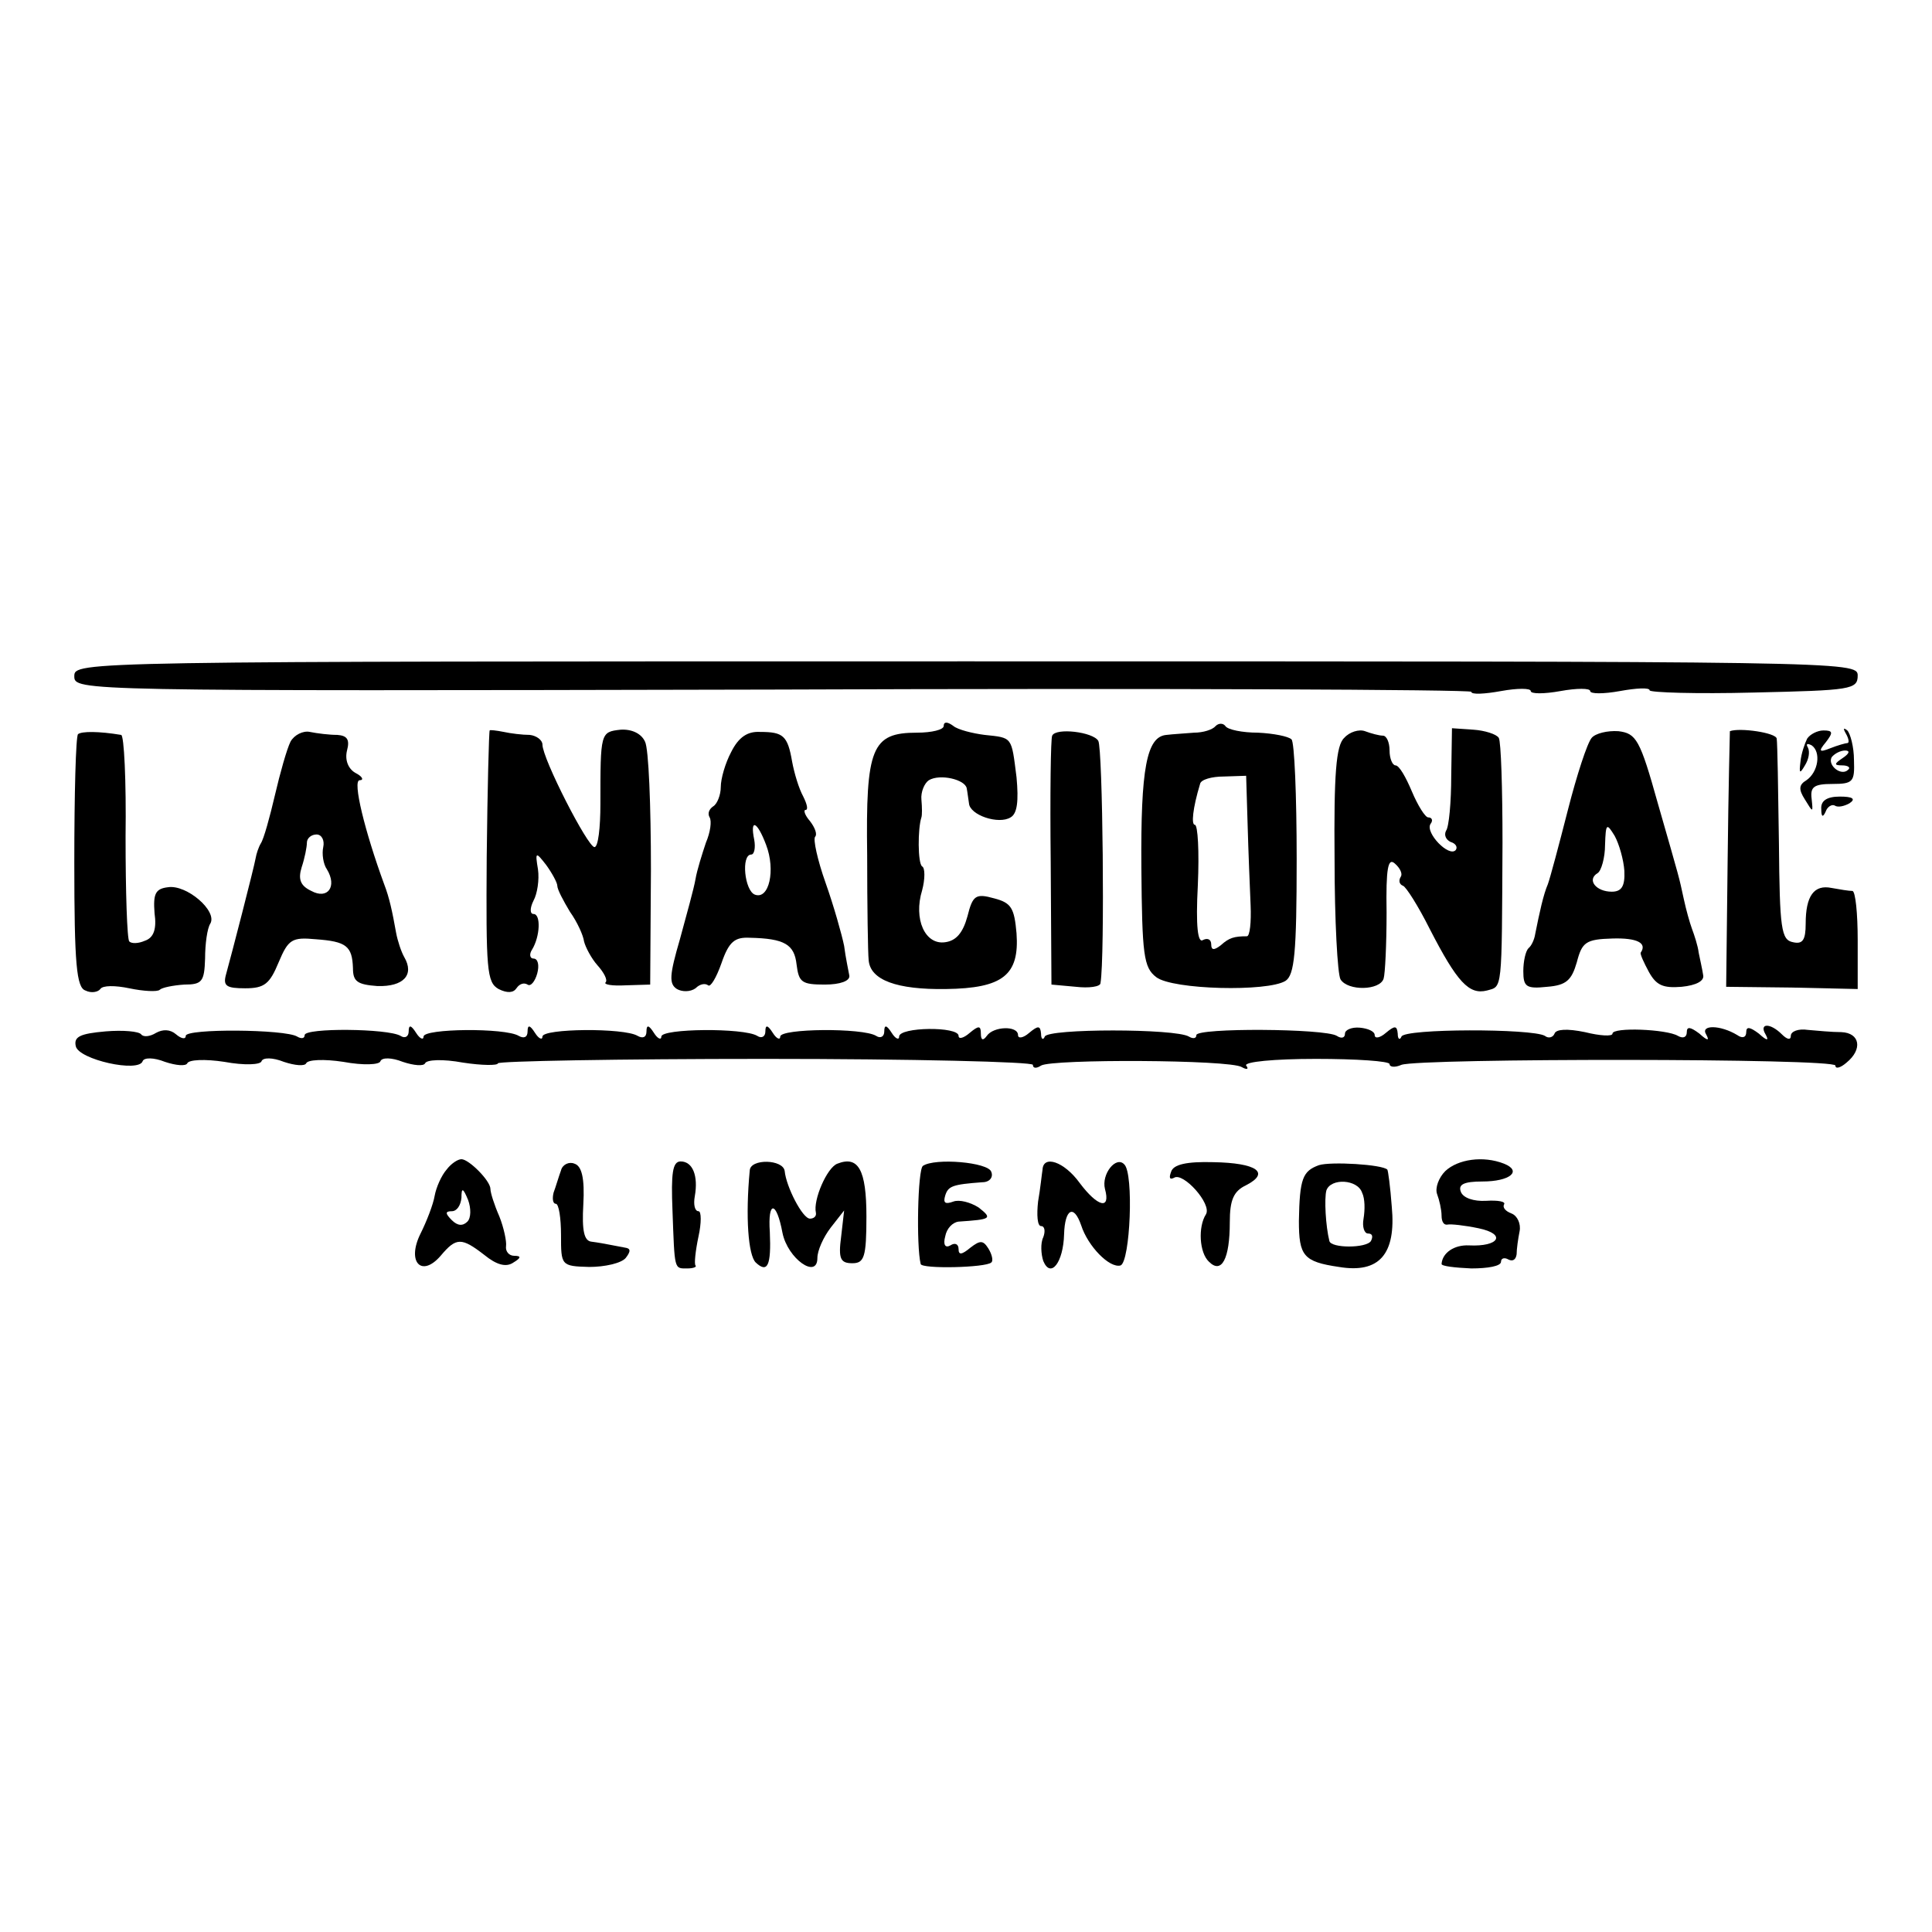 <?xml version="1.0" standalone="no"?>
<!DOCTYPE svg PUBLIC "-//W3C//DTD SVG 20010904//EN"
 "http://www.w3.org/TR/2001/REC-SVG-20010904/DTD/svg10.dtd">
<svg version="1.0" xmlns="http://www.w3.org/2000/svg"
 width="260pt" height="260pt" viewBox="0 0 260 260"
 preserveAspectRatio="xMidYMid meet">
<g transform="translate(0,260) scale(0.1,-0.1)"
fill="#000000" stroke="none">
<path d="M100 1690 c0 -20 4 -20 940 -18 517 2 940 0 940 -3 0 -4 18 -3 40 1
22 4 40 4 40 0 0 -4 18 -4 40 0 22 4 40 4 40 0 0 -4 18 -4 40 0 22 4 40 5 40
1 0 -3 63 -5 140 -3 131 3 140 4 140 23 0 19 -17 19 -1200 19 -1195 0 -1200 0
-1200 -20z"/>
<path d="M1270 1623 c0 -5 -16 -9 -36 -9 -61 0 -69 -20 -67 -165 0 -68 1 -132
2 -141 2 -27 38 -40 104 -39 77 1 99 19 95 75 -3 34 -7 41 -30 47 -25 7 -29 4
-36 -24 -6 -22 -15 -33 -30 -35 -27 -4 -43 31 -31 70 4 15 4 30 0 32 -6 4 -6
51 -1 66 1 3 1 13 0 24 -1 10 4 22 10 26 15 9 49 1 51 -11 1 -5 2 -14 3 -20 1
-16 40 -29 56 -19 9 5 11 22 8 54 -7 55 -5 53 -43 57 -16 2 -36 7 -42 12 -8 6
-13 6 -13 0z"/>
<path d="M1636 1623 c-4 -5 -17 -9 -29 -9 -12 -1 -29 -2 -37 -3 -27 -2 -35
-45 -34 -179 1 -117 3 -134 20 -147 22 -17 150 -20 174 -5 12 8 15 37 15 164
0 85 -3 158 -7 161 -4 4 -24 8 -45 9 -21 0 -41 4 -44 9 -3 4 -9 4 -13 0z m43
-133 c1 -36 3 -84 4 -108 1 -23 -1 -42 -5 -42 -17 0 -24 -2 -35 -12 -9 -7 -13
-7 -13 1 0 7 -5 9 -11 6 -7 -5 -10 18 -7 74 2 45 0 81 -4 81 -5 0 -3 22 7 55
1 6 16 10 32 10 l30 1 2 -66z"/>
<path d="M105 1612 c-3 -3 -5 -81 -5 -173 0 -137 3 -168 15 -172 8 -4 17 -2
20 2 3 5 20 5 39 1 19 -4 38 -5 41 -2 3 3 18 6 33 7 24 0 27 4 28 35 0 20 3
41 7 47 10 17 -32 53 -57 49 -17 -2 -20 -9 -18 -35 3 -21 -1 -33 -13 -37 -9
-4 -18 -4 -21 -1 -3 3 -5 67 -5 141 1 75 -2 137 -6 137 -30 5 -53 5 -58 1z"/>
<path d="M391 1602 c-5 -10 -14 -42 -21 -72 -7 -30 -15 -59 -19 -65 -3 -5 -6
-14 -7 -20 -2 -12 -33 -132 -40 -157 -4 -15 1 -18 26 -18 26 0 33 6 45 35 13
31 18 34 50 31 41 -3 49 -9 50 -39 0 -18 6 -22 33 -24 35 -1 50 15 36 39 -4 7
-9 22 -11 33 -5 28 -9 47 -16 65 -26 71 -43 140 -33 140 6 0 4 5 -6 10 -10 6
-14 18 -11 30 4 15 0 20 -13 21 -11 0 -27 2 -37 4 -9 2 -21 -4 -26 -13z m44
-142 c-2 -9 0 -23 5 -30 14 -23 1 -41 -21 -29 -15 7 -18 16 -13 32 4 12 7 27
7 33 0 6 6 11 13 11 7 0 11 -8 9 -17z"/>
<path d="M659 1617 c-1 -1 -3 -78 -4 -170 -1 -152 0 -169 16 -178 12 -6 20 -5
24 1 4 6 10 8 15 5 4 -3 10 4 13 15 3 11 1 20 -5 20 -5 0 -6 6 -2 12 11 18 12
48 2 48 -5 0 -5 8 0 18 5 9 8 28 6 42 -4 24 -3 24 11 6 8 -11 15 -24 15 -28 0
-5 8 -20 17 -35 10 -14 18 -32 19 -40 2 -8 10 -23 18 -32 9 -10 14 -20 11 -23
-3 -3 9 -5 27 -4 l33 1 1 155 c0 85 -3 163 -8 172 -5 11 -18 17 -33 16 -27 -3
-27 -4 -27 -100 0 -32 -3 -58 -8 -58 -9 0 -70 119 -70 138 0 6 -8 12 -17 13
-10 0 -26 2 -35 4 -10 2 -19 3 -19 2z"/>
<path d="M984 1588 c-8 -15 -14 -36 -14 -47 0 -11 -5 -23 -10 -26 -6 -4 -8
-10 -5 -15 3 -5 1 -20 -5 -34 -5 -15 -12 -37 -14 -49 -2 -12 -12 -48 -21 -81
-14 -48 -15 -60 -4 -67 7 -4 18 -4 25 1 6 6 13 7 17 4 3 -3 11 10 18 30 10 29
18 35 38 34 47 -1 60 -9 63 -36 3 -24 7 -27 38 -27 21 0 34 5 33 12 -1 6 -5
24 -7 40 -3 15 -14 54 -25 85 -11 31 -17 59 -14 62 3 3 0 12 -7 21 -7 8 -9 15
-6 15 4 0 2 8 -3 18 -6 11 -12 31 -15 47 -6 35 -12 40 -43 40 -17 1 -29 -7
-39 -27z m47 -125 c13 -34 4 -74 -15 -67 -14 5 -19 54 -5 54 4 0 6 9 4 20 -6
29 4 25 16 -7z"/>
<path d="M1416 1610 c-2 -3 -3 -79 -2 -170 l1 -165 33 -3 c17 -2 33 0 33 5 6
35 3 317 -3 326 -7 12 -57 18 -62 7z"/>
<path d="M1809 1607 c-11 -10 -14 -49 -13 -163 0 -83 4 -155 8 -162 10 -16 53
-15 58 1 2 6 4 46 4 89 -1 60 2 74 11 66 7 -6 11 -14 8 -18 -3 -5 -2 -10 3
-12 4 -1 21 -28 36 -58 37 -72 53 -89 77 -83 21 6 20 -4 21 199 0 73 -2 136
-5 141 -3 5 -19 10 -34 11 l-29 2 -1 -64 c0 -35 -3 -69 -7 -74 -3 -6 0 -12 6
-15 7 -2 10 -7 7 -11 -9 -10 -41 23 -34 35 4 5 2 9 -3 9 -4 0 -14 16 -22 35
-8 19 -17 35 -22 35 -4 0 -8 9 -8 20 0 11 -4 20 -9 20 -5 0 -16 3 -24 6 -8 3
-21 -1 -28 -9z"/>
<path d="M2142 1607 c-6 -7 -20 -50 -32 -97 -12 -47 -24 -92 -27 -100 -6 -14
-11 -37 -17 -67 -1 -7 -5 -16 -9 -19 -4 -4 -7 -18 -7 -31 0 -21 4 -24 32 -21
26 2 33 9 40 33 7 27 12 31 48 32 33 1 47 -6 38 -19 -1 -2 4 -13 11 -26 10
-18 19 -22 44 -20 20 2 31 8 29 16 -1 7 -4 20 -6 30 -1 9 -6 24 -9 32 -3 8 -8
26 -11 40 -7 32 -4 21 -35 129 -24 86 -29 94 -53 97 -15 1 -31 -3 -36 -9z m44
-179 c1 -21 -4 -28 -17 -28 -21 0 -34 16 -19 25 5 3 10 21 10 38 1 29 2 30 13
12 6 -11 12 -32 13 -47z"/>
<path d="M2328 1616 c0 -1 -2 -78 -3 -172 l-2 -172 88 -1 89 -2 0 66 c0 36 -3
65 -7 66 -5 0 -17 2 -28 4 -24 5 -35 -11 -35 -48 0 -22 -4 -28 -17 -25 -16 3
-18 18 -19 133 -1 72 -2 135 -3 141 -1 8 -50 15 -63 10z"/>
<path d="M2432 1606 c-3 -6 -8 -20 -9 -31 -2 -16 -1 -17 6 -5 5 8 7 18 4 24
-3 5 -1 6 5 3 13 -9 9 -36 -7 -47 -10 -6 -11 -12 -2 -26 11 -18 11 -18 9 1 -2
16 3 20 28 20 28 0 30 3 29 32 0 18 -5 36 -9 40 -5 4 -6 3 -2 -4 4 -7 5 -13 2
-13 -2 0 -13 -3 -23 -7 -15 -6 -16 -4 -6 8 10 13 10 16 -3 16 -8 0 -18 -5 -22
-11z m48 -26 c-12 -8 -12 -10 -1 -10 8 0 12 -3 8 -6 -9 -9 -28 6 -22 17 4 5
12 9 18 9 7 0 6 -4 -3 -10z"/>
<path d="M2451 1511 c0 -10 2 -12 6 -3 2 6 8 10 12 8 4 -3 13 -1 20 3 9 6 4 9
-13 9 -18 0 -26 -6 -25 -17z"/>
<path d="M142 1212 c-34 -3 -43 -7 -40 -20 4 -18 85 -36 90 -20 2 5 15 5 30
-1 15 -5 28 -6 30 -2 2 5 24 6 50 2 27 -5 49 -4 50 1 2 5 15 5 30 -1 15 -5 28
-6 30 -2 2 5 24 6 50 2 27 -5 49 -4 50 1 2 5 15 5 30 -1 15 -5 28 -6 30 -2 2
5 24 6 51 1 26 -4 47 -4 47 -1 0 3 162 6 360 6 198 0 360 -4 360 -8 0 -5 5 -5
11 -1 15 9 254 8 270 -2 7 -4 10 -3 6 2 -3 5 37 9 94 9 54 0 99 -3 99 -7 0 -4
7 -5 16 -1 25 9 584 9 584 -1 0 -5 7 -3 15 4 22 18 18 40 -7 41 -13 0 -33 2
-45 3 -13 2 -23 -2 -23 -8 0 -6 -5 -5 -12 2 -16 16 -31 15 -22 0 5 -9 2 -9 -9
1 -12 9 -17 10 -17 2 0 -7 -5 -9 -12 -4 -23 14 -50 14 -42 1 5 -9 2 -9 -9 1
-12 9 -17 10 -17 2 0 -7 -5 -9 -12 -5 -15 9 -88 12 -88 3 0 -4 -17 -3 -37 2
-24 5 -39 4 -41 -2 -2 -5 -8 -7 -13 -3 -17 10 -189 10 -193 -1 -2 -5 -5 -4 -5
4 -1 11 -4 11 -16 1 -8 -7 -15 -8 -15 -3 0 5 -9 9 -20 10 -11 1 -20 -3 -20 -8
0 -6 -5 -7 -11 -3 -16 10 -189 11 -189 1 0 -5 -5 -5 -10 -2 -18 11 -190 11
-194 0 -2 -5 -5 -4 -5 4 -1 11 -4 11 -16 1 -8 -7 -15 -8 -15 -3 0 13 -33 12
-42 -1 -5 -7 -8 -6 -8 3 0 11 -3 11 -15 1 -8 -7 -15 -9 -15 -4 0 13 -80 12
-80 -1 0 -5 -5 -3 -10 5 -7 11 -10 11 -10 2 0 -7 -5 -10 -11 -6 -18 11 -129
10 -129 -1 0 -5 -5 -3 -10 5 -7 11 -10 11 -10 2 0 -7 -5 -10 -11 -6 -18 11
-129 10 -129 -1 0 -5 -5 -3 -10 5 -7 11 -10 11 -10 2 0 -8 -5 -10 -12 -6 -18
11 -128 10 -128 -1 0 -5 -5 -3 -10 5 -7 11 -10 11 -10 2 0 -8 -5 -10 -12 -6
-18 11 -128 10 -128 -1 0 -5 -5 -3 -10 5 -7 11 -10 11 -10 2 0 -7 -5 -10 -11
-6 -17 10 -129 11 -129 1 0 -5 -5 -5 -10 -2 -16 10 -150 11 -150 1 0 -5 -6 -4
-13 2 -8 7 -18 7 -27 2 -8 -5 -17 -6 -20 -2 -3 4 -24 6 -48 4z"/>
<path d="M601 1026 c-7 -8 -14 -24 -16 -35 -2 -12 -11 -35 -19 -51 -19 -38 1
-60 27 -30 21 25 28 25 59 1 16 -13 29 -17 39 -10 10 6 11 9 1 9 -7 0 -12 6
-11 13 1 6 -3 25 -9 40 -7 16 -12 32 -12 37 0 11 -29 40 -39 40 -5 0 -14 -6
-20 -14z m28 -70 c-6 -6 -13 -6 -21 2 -9 9 -9 12 0 12 7 0 12 8 13 18 0 14 2
14 9 -3 4 -11 4 -24 -1 -29z"/>
<path d="M755 1025 c-3 -8 -7 -22 -10 -30 -2 -8 -1 -15 3 -15 4 0 7 -19 7 -42
0 -41 0 -42 38 -43 21 0 43 5 49 12 7 9 7 13 -1 14 -6 1 -15 3 -21 4 -5 1 -16
3 -24 4 -10 1 -13 15 -11 50 2 35 -2 52 -12 55 -7 3 -16 -1 -18 -9z"/>
<path d="M905 971 c3 -81 2 -78 20 -78 8 0 13 2 11 4 -2 2 0 20 4 39 4 18 4
34 0 34 -5 0 -7 9 -5 20 5 28 -3 47 -19 47 -11 0 -13 -16 -11 -66z"/>
<path d="M1009 1025 c-6 -63 -2 -114 8 -124 16 -15 21 -4 19 41 -3 43 9 42 17
-1 7 -35 47 -63 47 -34 0 10 8 28 18 41 l18 23 -4 -35 c-4 -30 -1 -36 15 -36
16 0 19 8 19 63 0 63 -11 82 -39 71 -14 -5 -33 -49 -29 -66 1 -5 -3 -8 -8 -8
-10 0 -32 43 -34 64 -2 16 -46 17 -47 1z"/>
<path d="M1242 1031 c-7 -5 -9 -108 -3 -132 1 -7 88 -5 95 2 3 2 1 11 -4 19
-7 11 -11 11 -24 1 -12 -10 -16 -10 -16 -2 0 7 -5 9 -11 5 -7 -4 -10 1 -7 12
2 11 10 19 18 20 44 3 46 4 27 19 -11 7 -26 11 -34 8 -11 -4 -14 -2 -11 8 4
13 10 15 50 18 10 0 15 7 12 14 -4 13 -76 19 -92 8z"/>
<path d="M1403 1026 c-1 -6 -3 -26 -6 -43 -2 -18 -1 -33 4 -33 5 0 6 -7 3 -15
-4 -8 -3 -23 0 -32 10 -24 27 -2 28 36 1 34 13 41 23 12 9 -28 38 -58 53 -54
13 5 18 124 5 136 -11 12 -31 -13 -26 -33 8 -29 -10 -24 -34 8 -21 29 -49 38
-50 18z"/>
<path d="M1576 1023 c-3 -8 -2 -11 4 -8 12 8 51 -35 43 -49 -11 -17 -9 -52 4
-64 17 -17 28 4 28 53 0 30 5 42 22 50 33 17 14 30 -44 31 -36 1 -54 -3 -57
-13z"/>
<path d="M1775 1032 c-22 -8 -26 -18 -27 -75 0 -47 6 -55 54 -62 54 -9 77 17
71 81 -2 27 -5 49 -6 50 -7 7 -76 11 -92 6z m58 -37 c4 -8 4 -23 2 -35 -2 -11
1 -20 6 -20 6 0 7 -4 4 -10 -6 -10 -54 -10 -56 0 -5 20 -7 57 -4 68 6 17 42
15 48 -3z"/>
<path d="M1945 1024 c-9 -9 -14 -23 -11 -31 3 -8 6 -21 6 -29 0 -8 3 -13 8
-12 4 1 23 -1 42 -5 38 -8 27 -25 -13 -23 -20 1 -36 -10 -37 -25 0 -3 18 -5
40 -6 22 0 40 3 40 9 0 5 5 6 10 3 6 -3 10 0 11 7 0 7 2 21 4 31 2 10 -3 21
-11 24 -8 3 -12 8 -10 12 3 4 -8 6 -24 5 -17 -1 -31 4 -34 12 -4 10 4 14 29
14 37 0 54 14 29 24 -28 11 -62 6 -79 -10z"/>
</g>
</svg>
